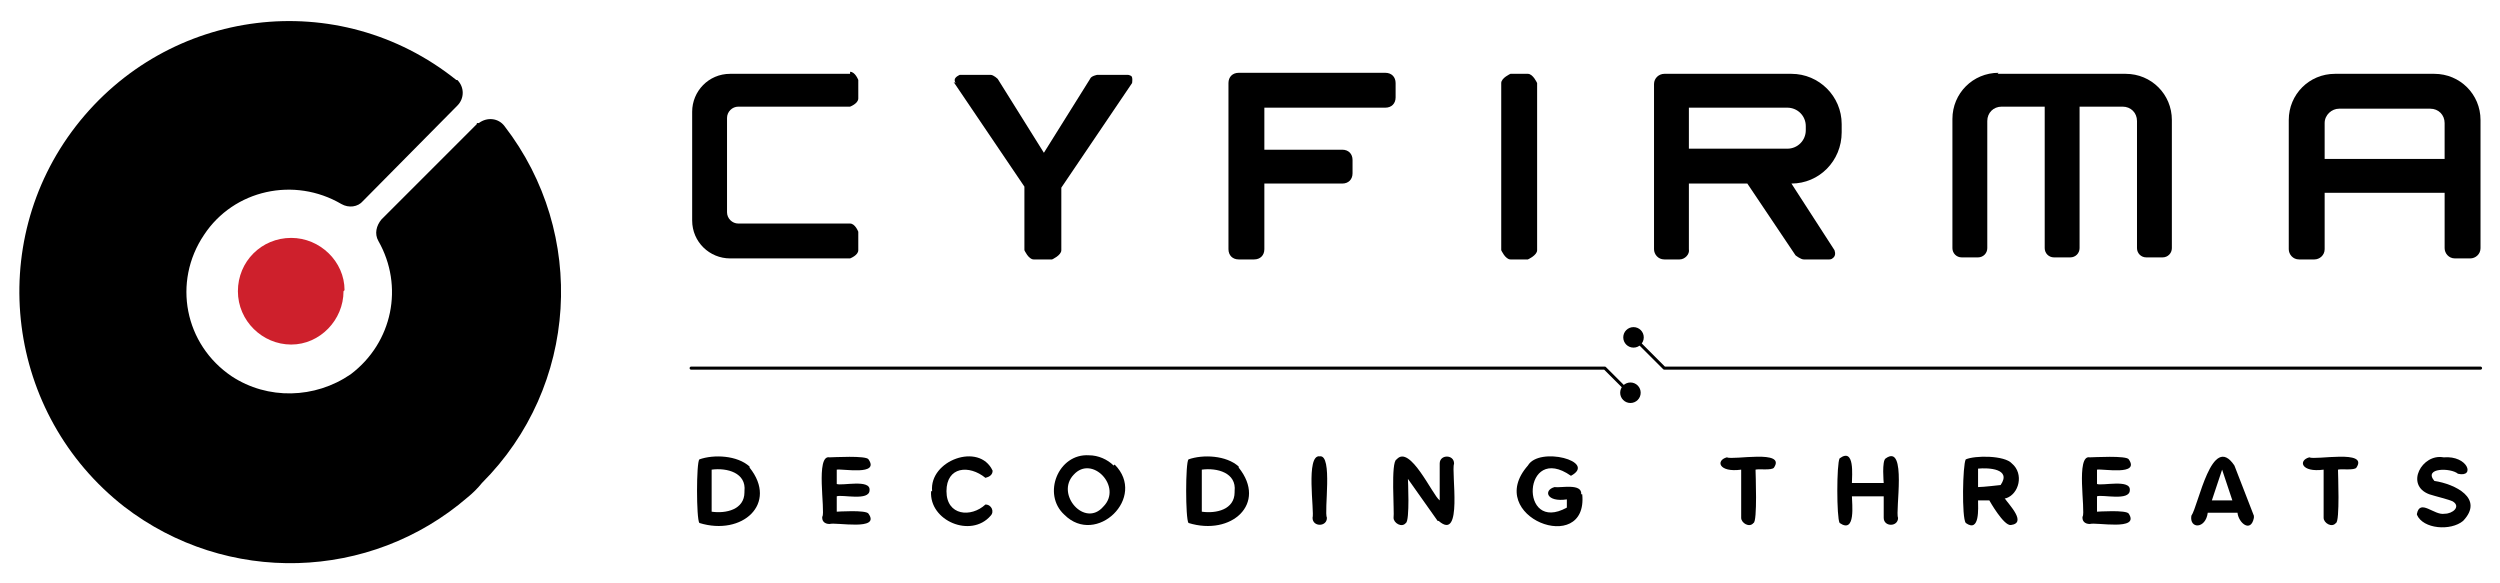 <?xml version="1.0" encoding="UTF-8"?><svg id="a" xmlns="http://www.w3.org/2000/svg" viewBox="0 0 24.38 5.69"><defs><style>.b{fill:none;stroke:#000;stroke-linecap:round;stroke-linejoin:round;stroke-width:.03px;}.c{fill:#ce202c;}</style></defs><path class="b" d="M15.89,3.83l-.24-.24H6.74"/><path d="M4.65,1.21l-.93.93c-.05.06-.07.14-.03.21.25.44.14.99-.27,1.3-.35.24-.81.25-1.16.02-.46-.31-.58-.92-.27-1.38.29-.44.88-.57,1.34-.3.07.04.16.03.21-.03l.92-.93c.07-.07.07-.18,0-.25,0,0,0,0,0,0h-.01C3.3-.14,1.64.07.74,1.23-.15,2.38.06,4.04,1.21,4.94c1,.77,2.4.73,3.35-.09.05-.04.1-.09.14-.14.94-.94,1.03-2.43.22-3.48-.06-.08-.17-.09-.25-.03,0,0,0,0,0,0h-.02"/><path class="c" d="M3.35,2.84c0,.28-.23.52-.51.52,0,0,0,0,0,0h0c-.28,0-.52-.23-.52-.52s.23-.52.52-.52c.28,0,.52.23.52.51h0Z"/><path d="M8.29.72h-1.17c-.21,0-.37.17-.37.37h0v1.06c0,.21.17.37.37.37h1.17s.08-.03.08-.08v-.18s-.03-.08-.08-.08h-1.09c-.06,0-.11-.05-.11-.11,0,0,0,0,0,0v-.92c0-.06.05-.11.11-.11h1.09s.08-.03.08-.08v-.18s-.03-.08-.08-.08h0Z"/><path d="M9.3.8l.69,1.02v.62s.04.09.09.09h.18s.09-.04.09-.09v-.61l.69-1.02s.01-.06-.01-.07c0,0-.02-.01-.03-.01h-.3s-.06.01-.07.04l-.45.72-.45-.72s-.04-.04-.07-.04h-.3s-.05.02-.05.05h0s0,.02.01.03h0Z"/><path d="M11.98.82v1.61c0,.06.04.1.1.1h.15c.06,0,.1-.04.1-.1h0v-.64h.76c.06,0,.1-.04.1-.1h0v-.13c0-.06-.04-.1-.1-.1h-.76v-.41h1.18c.06,0,.1-.04.1-.1h0v-.14c0-.06-.04-.1-.1-.1h-1.43c-.06,0-.1.04-.1.1h0Z"/><path d="M14.64.81v1.63s.04.09.09.09h.17s.09-.04.09-.09h0V.81s-.04-.09-.09-.09h-.17s-.09.04-.09.09c0,0,0,0,0,0h0Z"/><path d="M17.48.72h-1.25c-.05,0-.1.04-.1.1v1.61c0,.05.04.1.1.1h.15c.05,0,.1-.05.09-.1v-.64h.57l.47.7s.05.04.08.04h.25s.02,0,.03-.01c.03-.02.03-.05.02-.08l-.42-.65c.27,0,.49-.22.49-.5v-.08h0c0-.27-.22-.49-.49-.49ZM17.61,1.27c0,.1-.08.18-.18.18h-.96v-.4h.96c.1,0,.18.08.18.18v.04Z"/><path d="M19.48.72h1.25c.25,0,.45.2.45.45v1.25c0,.05-.04.09-.09.09h-.16c-.05,0-.09-.04-.09-.09h0v-1.24c0-.08-.06-.14-.14-.14h-.42v1.38c0,.05-.04.09-.09.09h-.16c-.05,0-.09-.04-.09-.09h0v-1.38h-.42c-.08,0-.14.06-.14.14v1.24c0,.05-.04.09-.09.09h-.16c-.05,0-.09-.04-.09-.09h0v-1.26c0-.25.2-.45.45-.45h0s0,0,0,0Z"/><path d="M23.73.72h-.96c-.25,0-.45.2-.45.45v1.26c0,.05.04.1.1.1h.15c.05,0,.1-.04.1-.1v-.55h1.17v.54c0,.05.04.1.1.1h.15c.05,0,.1-.04.1-.1v-1.25c0-.25-.2-.45-.45-.45ZM23.84,1.55h-1.17v-.35c0-.08.07-.14.14-.14h.89c.08,0,.14.06.14.14v.35Z"/><path d="M7.31,4.55c-.12-.11-.35-.12-.49-.07-.03.03-.03.58,0,.62.42.13.77-.19.49-.54ZM7.26,4.8c0,.17-.18.21-.32.19v-.41c.15-.02.34.03.32.21Z"/><path d="M8.02,5.04c.03-.06-.07-.61.07-.58.03,0,.36-.02.38.02.11.16-.25.09-.31.1v.14c.05.02.33-.05.32.06,0,.11-.27.04-.32.06v.15s.29-.02.31.02c.12.17-.32.08-.38.1-.05,0-.08-.03-.07-.08Z"/><path d="M9.09,4.79c-.03-.3.46-.48.59-.2,0,.04-.03.06-.07.07-.16-.13-.38-.11-.38.13,0,.24.24.26.38.13.06,0,.09.07.05.11-.19.22-.6.05-.58-.24h0Z"/><path d="M10.86,4.54c-.06-.06-.15-.1-.24-.1h0c-.3-.02-.46.38-.24.58.31.31.81-.17.49-.49ZM10.76,4.94c-.18.21-.47-.12-.29-.31.18-.2.48.12.29.31Z"/><path d="M12.08,4.55c-.12-.11-.35-.12-.49-.07-.03.03-.03.58,0,.62.42.13.77-.19.49-.54ZM12.04,4.8c0,.17-.18.21-.32.19v-.41c.15-.02.34.03.32.21Z"/><path d="M12.8,5.05c.02-.06-.07-.62.07-.6.13-.02.04.54.07.6,0,.09-.14.09-.14,0"/><path d="M14.02,5.08l-.29-.41s.02.41-.02.43c-.04.05-.12,0-.12-.05.01-.05-.03-.55.03-.57.13-.15.35.35.42.4v-.36c0-.09.14-.09.14,0-.03.08.09.77-.15.56h0Z"/><path d="M15.43,4.82c.06.61-.97.22-.53-.28.11-.19.68-.04.42.1-.47-.33-.51.57-.04.31v-.08c-.2.03-.23-.09-.12-.12.06.01.27-.04.26.07Z"/><path d="M16.98,5.05v-.47c-.22.03-.25-.09-.14-.12.06.03.58-.08.46.1-.02.03-.15.01-.18.02,0,.03.02.51-.02.52-.04.05-.12,0-.12-.05"/><path d="M18.37,5.05v-.21h-.31c0,.07.04.37-.12.26-.03-.05-.03-.58,0-.63.15-.11.12.17.12.24h.31s-.02-.22.02-.24c.21-.15.09.52.12.58,0,.09-.14.09-.14,0"/><path d="M19.56,4.86c.13-.04.18-.24.06-.34-.07-.08-.36-.08-.45-.04-.03.05-.04.57,0,.62.14.1.12-.15.12-.22h.11s.14.25.21.24c.16-.02-.02-.2-.06-.26ZM19.51,4.73s-.17.02-.22.02v-.18c.1-.01.33,0,.22.16Z"/><path d="M20.31,5.04c.03-.06-.07-.61.07-.58.03,0,.36-.02.38.02.11.16-.25.09-.31.1v.14c.05.02.33-.05.32.06,0,.11-.27.04-.32.06v.15s.29-.02.31.02c.11.17-.32.08-.38.1-.05,0-.08-.03-.07-.08Z"/><path d="M21.98,5.05s0-.02,0-.02l-.19-.49c-.22-.33-.35.39-.42.49-.02.13.14.13.16-.03h.29c.01.1.13.2.16.05h0ZM21.57,4.88l.1-.3.1.3h-.21Z"/><path d="M22.66,5.05v-.47c-.22.03-.25-.09-.14-.12.06.03.58-.08.46.1-.02.03-.15.01-.18.02,0,.03.02.51-.02.52-.04.05-.12,0-.12-.05h0Z"/><path d="M23.57,5.01c.03-.15.17.02.27,0,.08,0,.16-.07.08-.12-.04-.02-.17-.05-.23-.07-.24-.09-.07-.4.14-.36.24-.02.31.2.14.16-.07-.06-.34-.06-.23.07.2.03.49.17.28.39-.12.1-.39.08-.45-.06h0Z"/><path class="b" d="M15.93,3.29l.3.3h7.96"/><circle cx="15.9" cy="3.83" r=".1"/><circle cx="15.93" cy="3.29" r=".1"/></svg>